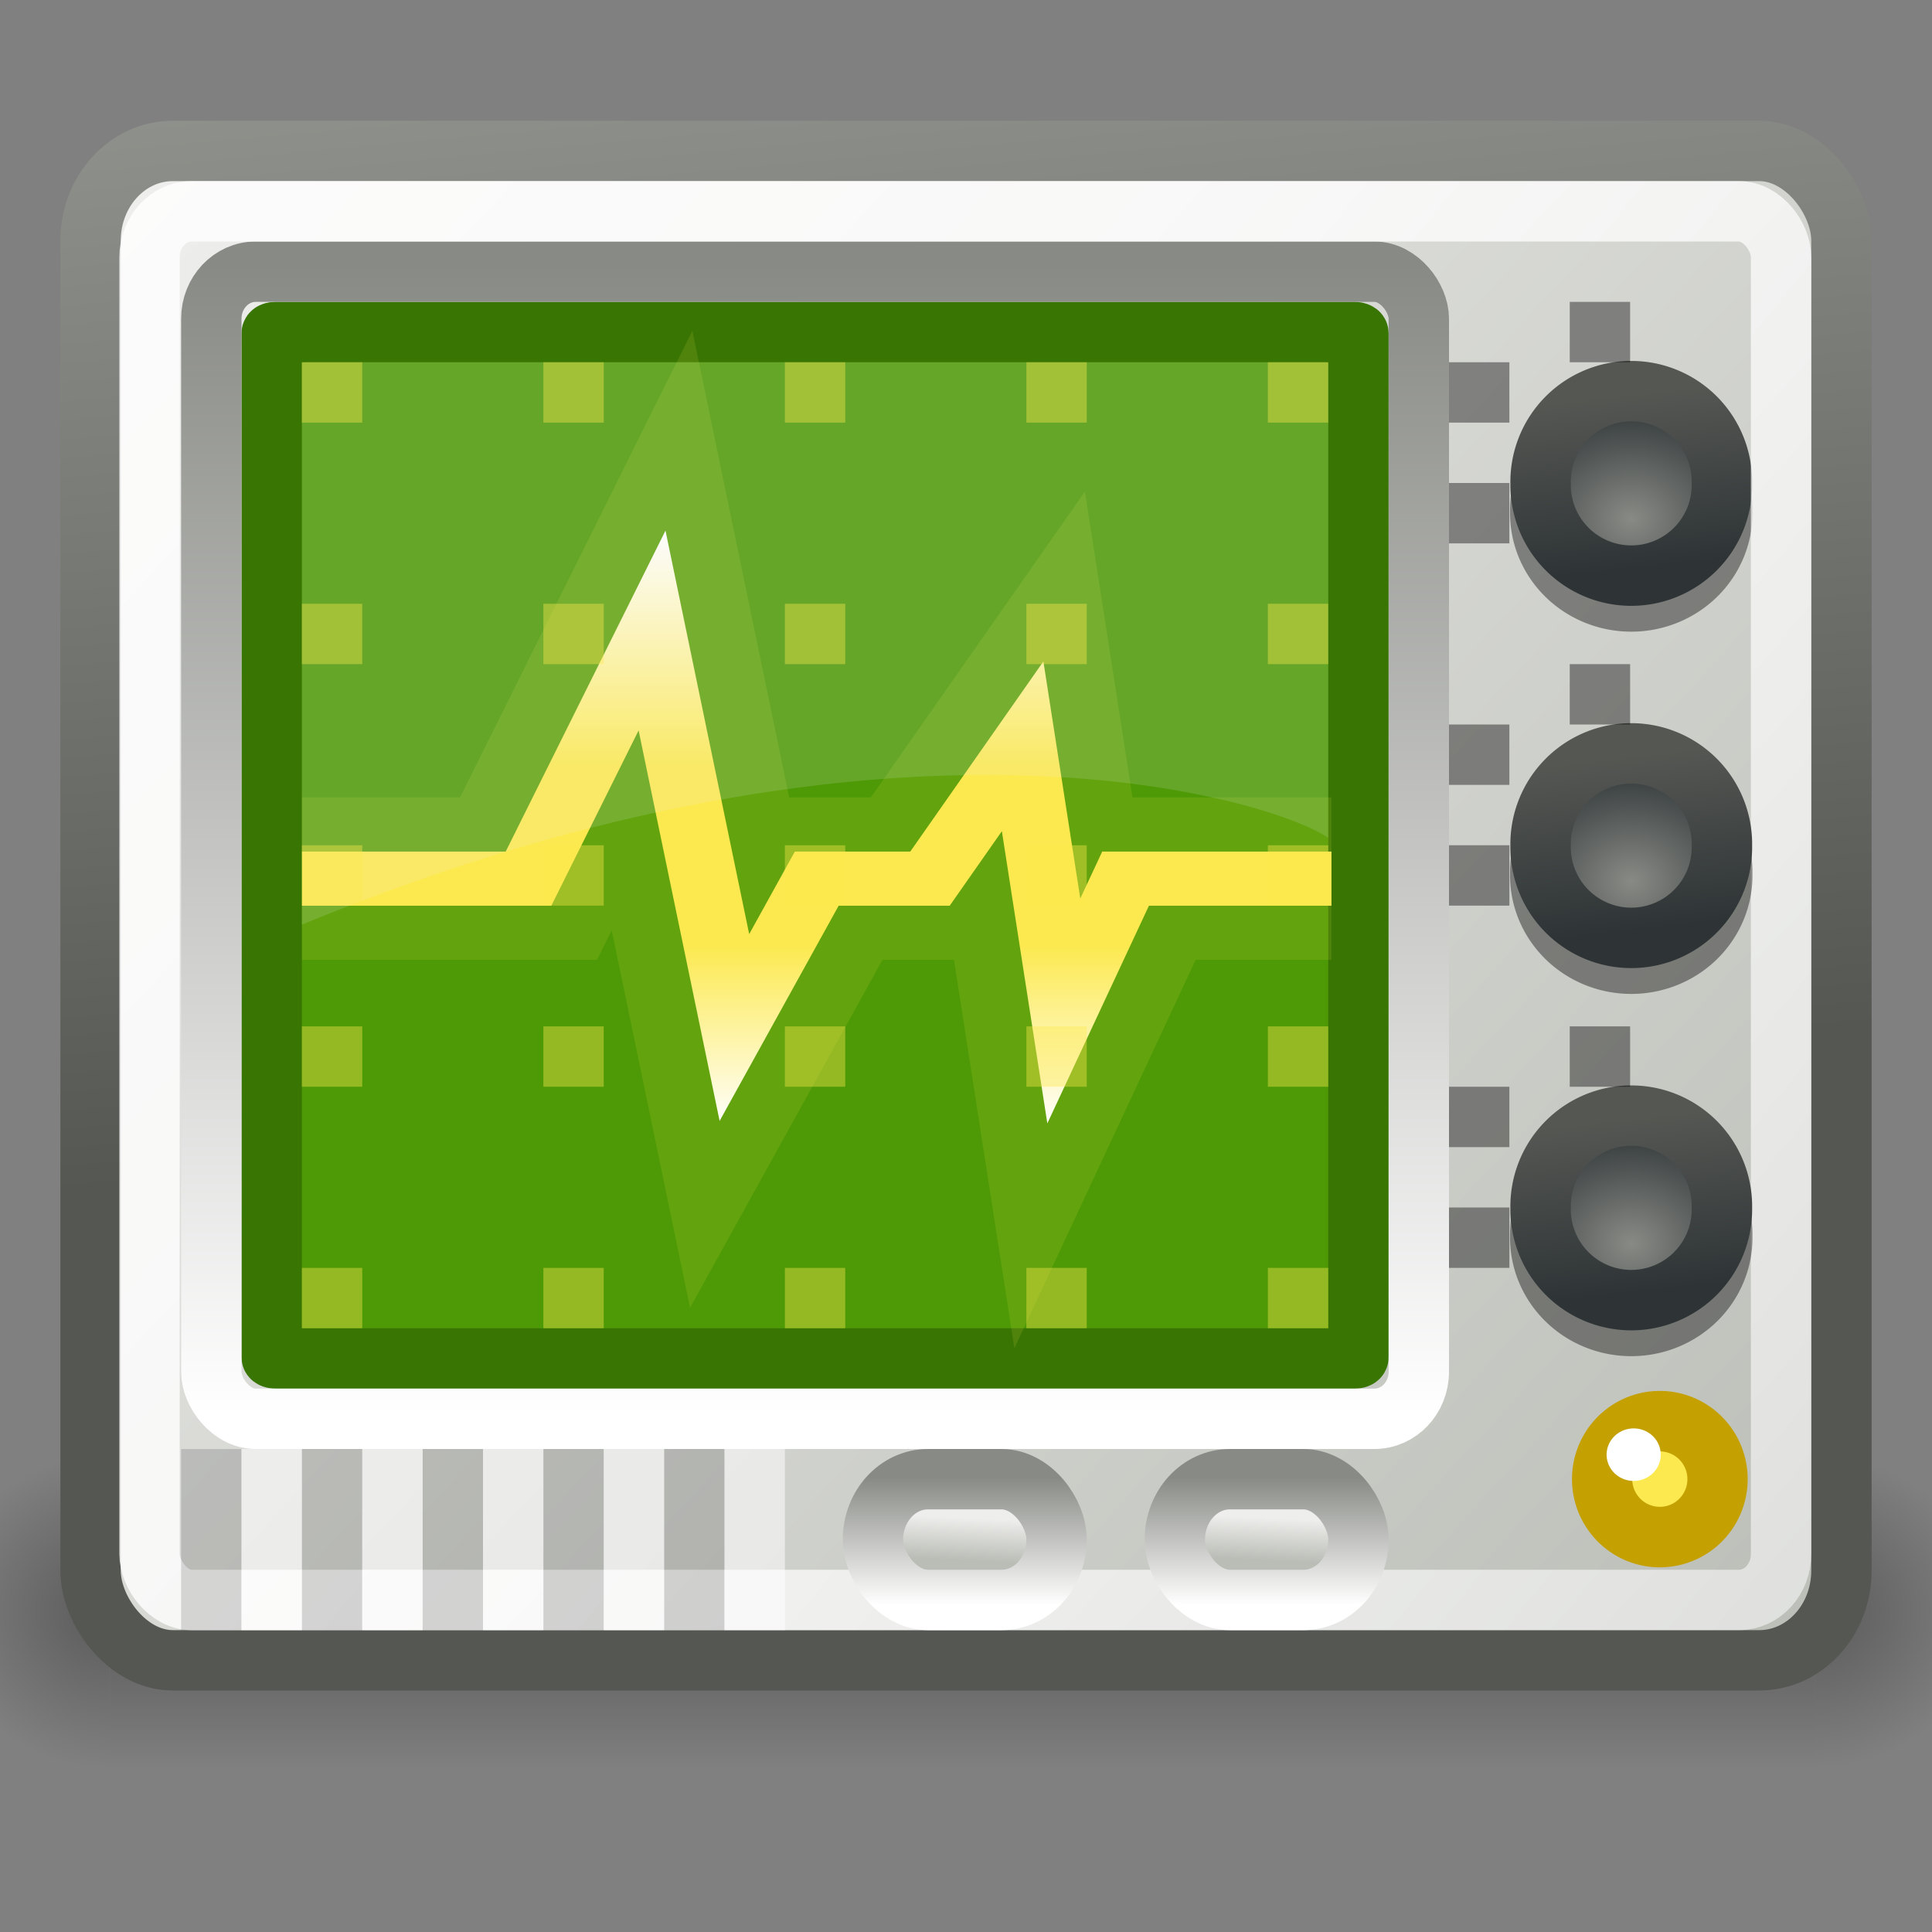 <?xml version="1.0" encoding="UTF-8" standalone="no"?>
<!-- Created with Inkscape (http://www.inkscape.org/) -->
<svg
   xmlns:dc="http://purl.org/dc/elements/1.1/"
   xmlns:cc="http://web.resource.org/cc/"
   xmlns:rdf="http://www.w3.org/1999/02/22-rdf-syntax-ns#"
   xmlns:svg="http://www.w3.org/2000/svg"
   xmlns="http://www.w3.org/2000/svg"
   xmlns:xlink="http://www.w3.org/1999/xlink"
   xmlns:sodipodi="http://sodipodi.sourceforge.net/DTD/sodipodi-0.dtd"
   xmlns:inkscape="http://www.inkscape.org/namespaces/inkscape"
   width="32"
   height="32"
   id="svg1307"
   sodipodi:version="0.32"
   inkscape:version="0.45"
   sodipodi:docbase="/home/dobey/Projects/gnome-icon-theme/32x32/apps"
   sodipodi:docname="utilities-system-monitor.svg"
   version="1.0"
   inkscape:output_extension="org.inkscape.output.svg.inkscape">
  <rect width="100%" height="100%" fill="#808080" stroke="none"/>
  <defs
     id="defs1309">
    <linearGradient
       id="linearGradient2882">
      <stop
         style="stop-color:white;stop-opacity:1;"
         offset="0"
         id="stop2884" />
      <stop
         id="stop2892"
         offset="0.392"
         style="stop-color:#fce94f;stop-opacity:1;" />
      <stop
         id="stop2890"
         offset="0.5"
         style="stop-color:#fce94f;stop-opacity:1;" />
      <stop
         style="stop-color:#fce94f;stop-opacity:1;"
         offset="0.693"
         id="stop2894" />
      <stop
         style="stop-color:white;stop-opacity:1;"
         offset="1"
         id="stop2886" />
    </linearGradient>
    <linearGradient
       id="linearGradient2969">
      <stop
         id="stop2971"
         offset="0"
         style="stop-color:#888a85;stop-opacity:1" />
      <stop
         id="stop2973"
         offset="1"
         style="stop-color:white;stop-opacity:1;" />
    </linearGradient>
    <linearGradient
       id="linearGradient2954">
      <stop
         style="stop-color:#babdb6;stop-opacity:1"
         offset="0"
         id="stop2956" />
      <stop
         style="stop-color:#eeeeec;stop-opacity:1"
         offset="1"
         id="stop2958" />
    </linearGradient>
    <linearGradient
       id="linearGradient22140">
      <stop
         style="stop-color:black;stop-opacity:0;"
         offset="0"
         id="stop22142" />
      <stop
         id="stop22148"
         offset="0.5"
         style="stop-color:black;stop-opacity:1;" />
      <stop
         style="stop-color:black;stop-opacity:0;"
         offset="1"
         id="stop22144" />
    </linearGradient>
    <linearGradient
       inkscape:collect="always"
       id="linearGradient22122">
      <stop
         style="stop-color:black;stop-opacity:1;"
         offset="0"
         id="stop22124" />
      <stop
         style="stop-color:black;stop-opacity:0;"
         offset="1"
         id="stop22126" />
    </linearGradient>
    <linearGradient
       id="linearGradient22096">
      <stop
         id="stop22098"
         offset="0"
         style="stop-color:#babdb6;stop-opacity:1" />
      <stop
         id="stop22100"
         offset="1"
         style="stop-color:#eeeeec;stop-opacity:1" />
    </linearGradient>
    <linearGradient
       id="linearGradient21795">
      <stop
         id="stop21797"
         offset="0"
         style="stop-color:#babdb6;stop-opacity:1" />
      <stop
         id="stop21799"
         offset="1"
         style="stop-color:#555753;stop-opacity:1" />
    </linearGradient>
    <linearGradient
       id="linearGradient8174">
      <stop
         style="stop-color:#555753;stop-opacity:1"
         offset="0"
         id="stop8176" />
      <stop
         style="stop-color:#2e3436;stop-opacity:1;"
         offset="1"
         id="stop8178" />
    </linearGradient>
    <linearGradient
       id="linearGradient7269">
      <stop
         style="stop-color:#888a85;stop-opacity:1"
         offset="0"
         id="stop7271" />
      <stop
         style="stop-color:#2e3436;stop-opacity:1"
         offset="1"
         id="stop7273" />
    </linearGradient>
    <linearGradient
       id="linearGradient3698">
      <stop
         style="stop-color:#888a85;stop-opacity:1"
         offset="0"
         id="stop3700" />
      <stop
         style="stop-color:white;stop-opacity:1;"
         offset="1"
         id="stop3702" />
    </linearGradient>
    <linearGradient
       id="linearGradient2803">
      <stop
         style="stop-color:white;stop-opacity:1;"
         offset="0"
         id="stop2805" />
      <stop
         style="stop-color:white;stop-opacity:0.446;"
         offset="1"
         id="stop2807" />
    </linearGradient>
    <radialGradient
       inkscape:collect="always"
       xlink:href="#linearGradient22122"
       id="radialGradient2159"
       gradientUnits="userSpaceOnUse"
       gradientTransform="matrix(0,-1,1.143,0,-41.103,45.5)"
       cx="7"
       cy="39.465"
       fx="7"
       fy="39.465"
       r="3.5" />
    <radialGradient
       inkscape:collect="always"
       xlink:href="#linearGradient22122"
       id="radialGradient2161"
       gradientUnits="userSpaceOnUse"
       gradientTransform="matrix(0,-1,1.143,0,-89.103,-31.5)"
       cx="7"
       cy="39.465"
       fx="7"
       fy="39.465"
       r="3.5" />
    <linearGradient
       inkscape:collect="always"
       xlink:href="#linearGradient22140"
       id="linearGradient2163"
       gradientUnits="userSpaceOnUse"
       x1="18.142"
       y1="35"
       x2="18.142"
       y2="42.041" />
    <linearGradient
       inkscape:collect="always"
       xlink:href="#linearGradient2954"
       id="linearGradient2270"
       gradientUnits="userSpaceOnUse"
       gradientTransform="matrix(0.608,0,0,0.667,0.776,0.833)"
       x1="25.544"
       y1="37.526"
       x2="25.588"
       y2="36.465" />
    <linearGradient
       inkscape:collect="always"
       xlink:href="#linearGradient2969"
       id="linearGradient2272"
       gradientUnits="userSpaceOnUse"
       gradientTransform="matrix(0.608,0,0,0.667,0.776,0.833)"
       x1="24.781"
       y1="35.438"
       x2="24.781"
       y2="38.601" />
    <linearGradient
       inkscape:collect="always"
       xlink:href="#linearGradient2803"
       id="linearGradient2305"
       gradientUnits="userSpaceOnUse"
       gradientTransform="matrix(0.659,0,0,0.638,0.18,1.275)"
       x1="15.58"
       y1="23.718"
       x2="56.2"
       y2="55.869" />
    <linearGradient
       inkscape:collect="always"
       xlink:href="#linearGradient3698"
       id="linearGradient2335"
       gradientUnits="userSpaceOnUse"
       gradientTransform="matrix(0.714,0,0,0.76,-0.429,0.32)"
       x1="11.625"
       y1="5.312"
       x2="11.625"
       y2="30.441" />
    <linearGradient
       inkscape:collect="always"
       xlink:href="#linearGradient22096"
       id="linearGradient2343"
       gradientUnits="userSpaceOnUse"
       gradientTransform="matrix(0.675,0,0,0.658,-0.19,0.851)"
       x1="46.236"
       y1="41.254"
       x2="4.222"
       y2="3.41" />
    <linearGradient
       inkscape:collect="always"
       xlink:href="#linearGradient21795"
       id="linearGradient2345"
       gradientUnits="userSpaceOnUse"
       gradientTransform="matrix(0.675,0,0,0.735,-0.19,0.657)"
       x1="7.073"
       y1="-17.03"
       x2="10.642"
       y2="25.267" />
    <linearGradient
       inkscape:collect="always"
       xlink:href="#linearGradient2882"
       id="linearGradient2347"
       gradientUnits="userSpaceOnUse"
       x1="15.733"
       y1="13.055"
       x2="15.733"
       y2="31.025" />
    <linearGradient
       inkscape:collect="always"
       xlink:href="#linearGradient2954"
       id="linearGradient2402"
       gradientUnits="userSpaceOnUse"
       gradientTransform="matrix(0.608,0,0,0.667,5.776,0.833)"
       x1="25.544"
       y1="37.526"
       x2="25.588"
       y2="36.465" />
    <linearGradient
       inkscape:collect="always"
       xlink:href="#linearGradient2969"
       id="linearGradient2404"
       gradientUnits="userSpaceOnUse"
       gradientTransform="matrix(0.608,0,0,0.667,5.776,0.833)"
       x1="24.781"
       y1="35.438"
       x2="24.781"
       y2="38.601" />
    <radialGradient
       inkscape:collect="always"
       xlink:href="#linearGradient7269"
       id="radialGradient3423"
       gradientUnits="userSpaceOnUse"
       gradientTransform="matrix(1.294,0,1.45815e-6,1.099,-11.739,-1.351)"
       cx="39.543"
       cy="14.357"
       fx="39.543"
       fy="14.357"
       r="3.932" />
    <linearGradient
       inkscape:collect="always"
       xlink:href="#linearGradient8174"
       id="linearGradient3425"
       gradientUnits="userSpaceOnUse"
       x1="37.63"
       y1="10.083"
       x2="38.316"
       y2="16.371" />
    <radialGradient
       inkscape:collect="always"
       xlink:href="#linearGradient7269"
       id="radialGradient3447"
       gradientUnits="userSpaceOnUse"
       gradientTransform="matrix(1.294,0,1.45815e-6,1.099,-11.739,-1.351)"
       cx="39.543"
       cy="14.357"
       fx="39.543"
       fy="14.357"
       r="3.932" />
    <linearGradient
       inkscape:collect="always"
       xlink:href="#linearGradient8174"
       id="linearGradient3449"
       gradientUnits="userSpaceOnUse"
       x1="37.63"
       y1="10.083"
       x2="38.316"
       y2="16.371" />
    <radialGradient
       inkscape:collect="always"
       xlink:href="#linearGradient7269"
       id="radialGradient3457"
       gradientUnits="userSpaceOnUse"
       gradientTransform="matrix(1.294,0,1.45815e-6,1.099,-11.739,-1.351)"
       cx="39.543"
       cy="14.357"
       fx="39.543"
       fy="14.357"
       r="3.932" />
    <linearGradient
       inkscape:collect="always"
       xlink:href="#linearGradient8174"
       id="linearGradient3459"
       gradientUnits="userSpaceOnUse"
       x1="37.63"
       y1="10.083"
       x2="38.316"
       y2="16.371" />
  </defs>
  <sodipodi:namedview
     id="base"
     pagecolor="#ffffff"
     bordercolor="#666666"
     borderopacity="1.0"
     inkscape:pageopacity="0.0"
     inkscape:pageshadow="2"
     inkscape:zoom="1"
     inkscape:cx="28.894321"
     inkscape:cy="7.6702738"
     inkscape:current-layer="layer1"
     showgrid="false"
     inkscape:grid-bbox="true"
     inkscape:document-units="px"
     inkscape:window-width="1041"
     inkscape:window-height="918"
     inkscape:window-x="151"
     inkscape:window-y="25"
     inkscape:showpageshadow="false"
     showborder="false"
     showguides="false"
     inkscape:guide-bbox="true"
     gridspacingx="0.5px"
     gridspacingy="0.5px"
     gridempspacing="2"
     inkscape:grid-points="false"
     width="32px"
     height="32px">
    <sodipodi:guide
       orientation="vertical"
       position="13.5"
       id="guide22042" />
  </sodipodi:namedview>
  <g
     id="layer1"
     inkscape:label="Layer 1"
     inkscape:groupmode="layer">
    <g
       id="g22150"
       style="opacity:0.3"
       transform="matrix(0.706,0,0,0.737,-1,-1.684)">
      <rect
         y="35"
         x="0"
         height="7"
         width="4"
         id="rect22120"
         style="opacity:1;fill:url(#radialGradient2159);fill-opacity:1;stroke:none;stroke-width:3;stroke-linecap:square;stroke-linejoin:miter;stroke-miterlimit:10;stroke-dasharray:none;stroke-dashoffset:1.2;stroke-opacity:1" />
      <rect
         transform="scale(-1,-1)"
         y="-42"
         x="-48"
         height="7"
         width="4"
         id="rect22134"
         style="opacity:1;fill:url(#radialGradient2161);fill-opacity:1;stroke:none;stroke-width:3;stroke-linecap:square;stroke-linejoin:miter;stroke-miterlimit:10;stroke-dasharray:none;stroke-dashoffset:1.2;stroke-opacity:1" />
      <rect
         y="35"
         x="4"
         height="7"
         width="40"
         id="rect22138"
         style="opacity:1;fill:url(#linearGradient2163);fill-opacity:1;stroke:none;stroke-width:3;stroke-linecap:square;stroke-linejoin:miter;stroke-miterlimit:10;stroke-dasharray:none;stroke-dashoffset:1.2;stroke-opacity:1" />
    </g>
    <rect
       style="fill:url(#linearGradient2343);fill-opacity:1;stroke:url(#linearGradient2345);stroke-width:1;stroke-linecap:round;stroke-linejoin:round;stroke-miterlimit:4;stroke-dasharray:none;stroke-opacity:1"
       id="rect1343"
       width="29"
       height="25"
       x="1.5"
       y="2.5"
       rx="1.362"
       ry="1.486" />
    <rect
       style="fill:#4e9a06;fill-opacity:1;stroke:#397503;stroke-width:1;stroke-linecap:round;stroke-linejoin:round;stroke-miterlimit:4;stroke-dasharray:none;stroke-opacity:1"
       id="rect2224"
       width="18"
       height="17"
       x="4.5"
       y="5.5"
       rx="0.064"
       ry="0.022" />
    <g
       id="g22114"
       transform="matrix(0.682,0,0,0.548,0.229,1.675)">
      <path
         sodipodi:nodetypes="cccccccccc"
         id="path22112"
         d="M 7,23.5 L 12.5,23.5 L 15.5,16 L 17.5,28 L 19.5,23.5 L 22.25,23.5 L 24.5,19.5 L 25.5,27.5 L 27,23.5 L 32,23.5"
         style="opacity:0.116;fill:none;fill-rule:evenodd;stroke:#fce94f;stroke-width:4.911;stroke-linecap:butt;stroke-linejoin:miter;stroke-miterlimit:10;stroke-dasharray:none;stroke-opacity:1" />
      <path
         sodipodi:nodetypes="cccccccccc"
         id="path22106"
         d="M 7,23.5 L 12.5,23.5 L 15.5,16 L 17.5,28 L 19.5,23.5 L 22.25,23.5 L 24.5,19.5 L 25.5,27.5 L 27,23.5 L 32,23.5"
         style="fill:none;fill-opacity:1;fill-rule:evenodd;stroke:url(#linearGradient2347);stroke-width:1.637;stroke-linecap:butt;stroke-linejoin:miter;stroke-miterlimit:10;stroke-dasharray:none;stroke-opacity:1" />
    </g>
    <rect
       style="fill:none;fill-opacity:1;stroke:url(#linearGradient2335);stroke-width:1;stroke-linecap:square;stroke-linejoin:miter;stroke-miterlimit:4;stroke-dasharray:none;stroke-dashoffset:10;stroke-opacity:1"
       id="rect2811"
       width="20"
       height="19"
       x="3.5"
       y="4.5"
       rx="0.736"
       ry="0.779" />
    <g
       id="g3437">
      <path
         sodipodi:type="arc"
         style="opacity:0.4;fill:black;fill-opacity:1;stroke:black;stroke-width:2.215;stroke-linecap:round;stroke-linejoin:round;stroke-miterlimit:4;stroke-dasharray:none;stroke-opacity:1"
         id="path20800"
         sodipodi:cx="39.42857"
         sodipodi:cy="13.142858"
         sodipodi:rx="3.2857144"
         sodipodi:ry="3.2857144"
         d="M 42.714 13.143 A 3.286 3.286 0 1 1  36.143,13.143 A 3.286 3.286 0 1 1  42.714 13.143 z"
         transform="matrix(0.457,0,0,0.447,9,2.598)" />
      <path
         transform="matrix(0.457,0,0,0.457,9,2)"
         d="M 42.714 13.143 A 3.286 3.286 0 1 1  36.143,13.143 A 3.286 3.286 0 1 1  42.714 13.143 z"
         sodipodi:ry="3.2857144"
         sodipodi:rx="3.2857144"
         sodipodi:cy="13.142858"
         sodipodi:cx="39.42857"
         id="path17146"
         style="fill:url(#radialGradient3423);fill-opacity:1;stroke:url(#linearGradient3425);stroke-width:2.19;stroke-linecap:round;stroke-linejoin:round;stroke-miterlimit:4;stroke-dasharray:none;stroke-opacity:1"
         sodipodi:type="arc" />
    </g>
    <rect
       style="opacity:0.803;fill:none;fill-opacity:1;stroke:url(#linearGradient2305);stroke-width:1;stroke-linecap:round;stroke-linejoin:round;stroke-miterlimit:4;stroke-dasharray:none;stroke-opacity:1"
       id="rect2218"
       width="27.023"
       height="23"
       x="2.477"
       y="3.5"
       rx="0.697"
       ry="0.76" />
    <path
       style="opacity:0.15;fill:#eeeeec;fill-opacity:1;stroke:none;stroke-width:1;stroke-linecap:square;stroke-linejoin:miter;stroke-miterlimit:4;stroke-dashoffset:10;stroke-opacity:1"
       d="M 5.063,6 L 21.937,6 C 21.972,6 22,6.007 22,6.017 L 22,13.879 C 21.214,13.312 14.966,11.208 5,15.315 L 5,6.017 C 5,6.007 5.028,6 5.063,6 z "
       id="rect4591"
       sodipodi:nodetypes="ccccccc" />
    <g
       id="g2911"
       transform="matrix(0.956,0,0,0.96,-9.314,-10.541)">
      <path
         transform="matrix(0.8,0,0,0.8,5.5,7.5)"
         d="M 42.5 36.25 A 1.25 1.25 0 1 1  40,36.25 A 1.25 1.25 0 1 1  42.5 36.25 z"
         sodipodi:ry="1.25"
         sodipodi:rx="1.25"
         sodipodi:cy="36.25"
         sodipodi:cx="41.25"
         id="path2891"
         style="opacity:1;fill:#fce94f;fill-opacity:1;stroke:#c4a000;stroke-width:1.305;stroke-linecap:square;stroke-linejoin:miter;stroke-miterlimit:10;stroke-dasharray:none;stroke-dashoffset:1.2;stroke-opacity:1"
         sodipodi:type="arc" />
      <path
         transform="translate(-4,0)"
         d="M 42.516 36.078 A 0.469 0.453 0 1 1  41.578,36.078 A 0.469 0.453 0 1 1  42.516 36.078 z"
         sodipodi:ry="0.453125"
         sodipodi:rx="0.46875"
         sodipodi:cy="36.078125"
         sodipodi:cx="42.046875"
         id="path2893"
         style="opacity:1;fill:white;fill-opacity:1;stroke:none;stroke-width:1;stroke-linecap:square;stroke-linejoin:miter;stroke-miterlimit:10;stroke-dasharray:none;stroke-dashoffset:1.2;stroke-opacity:1"
         sodipodi:type="arc" />
    </g>
    <rect
       style="fill:url(#linearGradient2270);fill-opacity:1;stroke:url(#linearGradient2272);stroke-width:1;stroke-linecap:butt;stroke-linejoin:miter;stroke-miterlimit:4;stroke-dasharray:none;stroke-dashoffset:1.2;stroke-opacity:1"
       id="rect2944"
       width="3.041"
       height="2"
       x="14.459"
       y="24.5"
       rx="0.912"
       ry="1" />
    <rect
       style="fill:url(#linearGradient2402);fill-opacity:1;stroke:url(#linearGradient2404);stroke-width:1;stroke-linecap:butt;stroke-linejoin:miter;stroke-miterlimit:4;stroke-dasharray:none;stroke-dashoffset:1.2;stroke-opacity:1"
       id="rect2400"
       width="3.041"
       height="2"
       x="19.459"
       y="24.5"
       rx="0.912"
       ry="1" />
    <rect
       y="21"
       x="5"
       height="1"
       width="1"
       id="rect2457"
       style="opacity:0.4;fill:#fce94f;fill-opacity:1;stroke:none;stroke-width:1;stroke-linecap:square;stroke-linejoin:miter;stroke-miterlimit:4;stroke-dasharray:none;stroke-dashoffset:1.2;stroke-opacity:1" />
    <rect
       y="21"
       x="9"
       height="1"
       width="1"
       id="rect2459"
       style="opacity:0.4;fill:#fce94f;fill-opacity:1;stroke:none;stroke-width:1;stroke-linecap:square;stroke-linejoin:miter;stroke-miterlimit:4;stroke-dasharray:none;stroke-dashoffset:1.2;stroke-opacity:1" />
    <rect
       y="21"
       x="13"
       height="1"
       width="1"
       id="rect2461"
       style="opacity:0.4;fill:#fce94f;fill-opacity:1;stroke:none;stroke-width:1;stroke-linecap:square;stroke-linejoin:miter;stroke-miterlimit:4;stroke-dasharray:none;stroke-dashoffset:1.2;stroke-opacity:1" />
    <rect
       y="21"
       x="17"
       height="1"
       width="1"
       id="rect2463"
       style="opacity:0.4;fill:#fce94f;fill-opacity:1;stroke:none;stroke-width:1;stroke-linecap:square;stroke-linejoin:miter;stroke-miterlimit:4;stroke-dasharray:none;stroke-dashoffset:1.2;stroke-opacity:1" />
    <rect
       y="21"
       x="21"
       height="1"
       width="1"
       id="rect2465"
       style="opacity:0.4;fill:#fce94f;fill-opacity:1;stroke:none;stroke-width:1;stroke-linecap:square;stroke-linejoin:miter;stroke-miterlimit:4;stroke-dasharray:none;stroke-dashoffset:1.2;stroke-opacity:1" />
    <rect
       y="17"
       x="5"
       height="1"
       width="1"
       id="rect2467"
       style="opacity:0.4;fill:#fce94f;fill-opacity:1;stroke:none;stroke-width:1;stroke-linecap:square;stroke-linejoin:miter;stroke-miterlimit:4;stroke-dasharray:none;stroke-dashoffset:1.2;stroke-opacity:1" />
    <rect
       y="17"
       x="9"
       height="1"
       width="1"
       id="rect2469"
       style="opacity:0.4;fill:#fce94f;fill-opacity:1;stroke:none;stroke-width:1;stroke-linecap:square;stroke-linejoin:miter;stroke-miterlimit:4;stroke-dasharray:none;stroke-dashoffset:1.2;stroke-opacity:1" />
    <rect
       y="17"
       x="13"
       height="1"
       width="1"
       id="rect2471"
       style="opacity:0.4;fill:#fce94f;fill-opacity:1;stroke:none;stroke-width:1;stroke-linecap:square;stroke-linejoin:miter;stroke-miterlimit:4;stroke-dasharray:none;stroke-dashoffset:1.2;stroke-opacity:1" />
    <rect
       y="17"
       x="17"
       height="1"
       width="1"
       id="rect2473"
       style="opacity:0.4;fill:#fce94f;fill-opacity:1;stroke:none;stroke-width:1;stroke-linecap:square;stroke-linejoin:miter;stroke-miterlimit:4;stroke-dasharray:none;stroke-dashoffset:1.2;stroke-opacity:1" />
    <rect
       y="17"
       x="21"
       height="1"
       width="1"
       id="rect2475"
       style="opacity:0.4;fill:#fce94f;fill-opacity:1;stroke:none;stroke-width:1;stroke-linecap:square;stroke-linejoin:miter;stroke-miterlimit:4;stroke-dasharray:none;stroke-dashoffset:1.2;stroke-opacity:1" />
    <rect
       y="14"
       x="5"
       height="1"
       width="1"
       id="rect2477"
       style="opacity:0.4;fill:#fce94f;fill-opacity:1;stroke:none;stroke-width:1;stroke-linecap:square;stroke-linejoin:miter;stroke-miterlimit:4;stroke-dasharray:none;stroke-dashoffset:1.2;stroke-opacity:1" />
    <rect
       y="14"
       x="9"
       height="1"
       width="1"
       id="rect2479"
       style="opacity:0.4;fill:#fce94f;fill-opacity:1;stroke:none;stroke-width:1;stroke-linecap:square;stroke-linejoin:miter;stroke-miterlimit:4;stroke-dasharray:none;stroke-dashoffset:1.2;stroke-opacity:1" />
    <rect
       y="14"
       x="13"
       height="1"
       width="1"
       id="rect2481"
       style="opacity:0.4;fill:#fce94f;fill-opacity:1;stroke:none;stroke-width:1;stroke-linecap:square;stroke-linejoin:miter;stroke-miterlimit:4;stroke-dasharray:none;stroke-dashoffset:1.2;stroke-opacity:1" />
    <rect
       y="14"
       x="17"
       height="1"
       width="1"
       id="rect2483"
       style="opacity:0.4;fill:#fce94f;fill-opacity:1;stroke:none;stroke-width:1;stroke-linecap:square;stroke-linejoin:miter;stroke-miterlimit:4;stroke-dasharray:none;stroke-dashoffset:1.2;stroke-opacity:1" />
    <rect
       y="14"
       x="21"
       height="1"
       width="1"
       id="rect2485"
       style="opacity:0.4;fill:#fce94f;fill-opacity:1;stroke:none;stroke-width:1;stroke-linecap:square;stroke-linejoin:miter;stroke-miterlimit:4;stroke-dasharray:none;stroke-dashoffset:1.2;stroke-opacity:1" />
    <rect
       y="10"
       x="5"
       height="1"
       width="1"
       id="rect2487"
       style="opacity:0.4;fill:#fce94f;fill-opacity:1;stroke:none;stroke-width:1;stroke-linecap:square;stroke-linejoin:miter;stroke-miterlimit:4;stroke-dasharray:none;stroke-dashoffset:1.2;stroke-opacity:1" />
    <rect
       y="10"
       x="9"
       height="1"
       width="1"
       id="rect2489"
       style="opacity:0.4;fill:#fce94f;fill-opacity:1;stroke:none;stroke-width:1;stroke-linecap:square;stroke-linejoin:miter;stroke-miterlimit:4;stroke-dasharray:none;stroke-dashoffset:1.2;stroke-opacity:1" />
    <rect
       y="10"
       x="13"
       height="1"
       width="1"
       id="rect2491"
       style="opacity:0.4;fill:#fce94f;fill-opacity:1;stroke:none;stroke-width:1;stroke-linecap:square;stroke-linejoin:miter;stroke-miterlimit:4;stroke-dasharray:none;stroke-dashoffset:1.2;stroke-opacity:1" />
    <rect
       y="10"
       x="17"
       height="1"
       width="1"
       id="rect2493"
       style="opacity:0.4;fill:#fce94f;fill-opacity:1;stroke:none;stroke-width:1;stroke-linecap:square;stroke-linejoin:miter;stroke-miterlimit:4;stroke-dasharray:none;stroke-dashoffset:1.2;stroke-opacity:1" />
    <rect
       y="10"
       x="21"
       height="1"
       width="1"
       id="rect2495"
       style="opacity:0.4;fill:#fce94f;fill-opacity:1;stroke:none;stroke-width:1;stroke-linecap:square;stroke-linejoin:miter;stroke-miterlimit:4;stroke-dasharray:none;stroke-dashoffset:1.2;stroke-opacity:1" />
    <rect
       y="6"
       x="5"
       height="1"
       width="1"
       id="rect2497"
       style="opacity:0.4;fill:#fce94f;fill-opacity:1;stroke:none;stroke-width:1;stroke-linecap:square;stroke-linejoin:miter;stroke-miterlimit:4;stroke-dasharray:none;stroke-dashoffset:1.2;stroke-opacity:1" />
    <rect
       y="6"
       x="9"
       height="1"
       width="1"
       id="rect2499"
       style="opacity:0.4;fill:#fce94f;fill-opacity:1;stroke:none;stroke-width:1;stroke-linecap:square;stroke-linejoin:miter;stroke-miterlimit:4;stroke-dasharray:none;stroke-dashoffset:1.2;stroke-opacity:1" />
    <rect
       y="6"
       x="13"
       height="1"
       width="1"
       id="rect2501"
       style="opacity:0.4;fill:#fce94f;fill-opacity:1;stroke:none;stroke-width:1;stroke-linecap:square;stroke-linejoin:miter;stroke-miterlimit:4;stroke-dasharray:none;stroke-dashoffset:1.2;stroke-opacity:1" />
    <rect
       y="6"
       x="17"
       height="1"
       width="1"
       id="rect2503"
       style="opacity:0.4;fill:#fce94f;fill-opacity:1;stroke:none;stroke-width:1;stroke-linecap:square;stroke-linejoin:miter;stroke-miterlimit:4;stroke-dasharray:none;stroke-dashoffset:1.2;stroke-opacity:1" />
    <rect
       y="6"
       x="21"
       height="1"
       width="1"
       id="rect2505"
       style="opacity:0.4;fill:#fce94f;fill-opacity:1;stroke:none;stroke-width:1;stroke-linecap:square;stroke-linejoin:miter;stroke-miterlimit:4;stroke-dasharray:none;stroke-dashoffset:1.2;stroke-opacity:1" />
    <g
       id="g2517"
       style="fill:black;fill-opacity:1;opacity:0.162">
      <rect
         style="opacity:0.888;fill:black;fill-opacity:1;stroke:none;stroke-width:1;stroke-linecap:square;stroke-linejoin:miter;stroke-miterlimit:4;stroke-dasharray:1, 1;stroke-dashoffset:1.2;stroke-opacity:1"
         id="rect2507"
         width="1"
         height="3"
         x="3"
         y="24" />
      <rect
         style="opacity:0.888;fill:black;fill-opacity:1;stroke:none;stroke-width:1;stroke-linecap:square;stroke-linejoin:miter;stroke-miterlimit:4;stroke-dasharray:1, 1;stroke-dashoffset:1.2;stroke-opacity:1"
         id="rect2509"
         width="1"
         height="3"
         x="5"
         y="24" />
      <rect
         style="opacity:0.888;fill:black;fill-opacity:1;stroke:none;stroke-width:1;stroke-linecap:square;stroke-linejoin:miter;stroke-miterlimit:4;stroke-dasharray:1, 1;stroke-dashoffset:1.2;stroke-opacity:1"
         id="rect2511"
         width="1"
         height="3"
         x="7"
         y="24" />
      <rect
         style="opacity:0.888;fill:black;fill-opacity:1;stroke:none;stroke-width:1;stroke-linecap:square;stroke-linejoin:miter;stroke-miterlimit:4;stroke-dasharray:1, 1;stroke-dashoffset:1.2;stroke-opacity:1"
         id="rect2513"
         width="1"
         height="3"
         x="9"
         y="24" />
      <rect
         style="opacity:0.888;fill:black;fill-opacity:1;stroke:none;stroke-width:1;stroke-linecap:square;stroke-linejoin:miter;stroke-miterlimit:4;stroke-dasharray:1, 1;stroke-dashoffset:1.2;stroke-opacity:1"
         id="rect2515"
         width="1"
         height="3"
         x="11"
         y="24" />
    </g>
    <g
       id="g2524"
       transform="translate(1,0)"
       style="fill:white;fill-opacity:1;opacity:0.6">
      <rect
         style="opacity:0.888;fill:white;fill-opacity:1;stroke:none;stroke-width:1;stroke-linecap:square;stroke-linejoin:miter;stroke-miterlimit:4;stroke-dasharray:1, 1;stroke-dashoffset:1.2;stroke-opacity:1"
         id="rect2526"
         width="1"
         height="3"
         x="3"
         y="24" />
      <rect
         style="opacity:0.888;fill:white;fill-opacity:1;stroke:none;stroke-width:1;stroke-linecap:square;stroke-linejoin:miter;stroke-miterlimit:4;stroke-dasharray:1, 1;stroke-dashoffset:1.2;stroke-opacity:1"
         id="rect2528"
         width="1"
         height="3"
         x="5"
         y="24" />
      <rect
         style="opacity:0.888;fill:white;fill-opacity:1;stroke:none;stroke-width:1;stroke-linecap:square;stroke-linejoin:miter;stroke-miterlimit:4;stroke-dasharray:1, 1;stroke-dashoffset:1.2;stroke-opacity:1"
         id="rect2530"
         width="1"
         height="3"
         x="7"
         y="24" />
      <rect
         style="opacity:0.888;fill:white;fill-opacity:1;stroke:none;stroke-width:1;stroke-linecap:square;stroke-linejoin:miter;stroke-miterlimit:4;stroke-dasharray:1, 1;stroke-dashoffset:1.2;stroke-opacity:1"
         id="rect2532"
         width="1"
         height="3"
         x="9"
         y="24" />
      <rect
         style="opacity:0.888;fill:white;fill-opacity:1;stroke:none;stroke-width:1;stroke-linecap:square;stroke-linejoin:miter;stroke-miterlimit:4;stroke-dasharray:1, 1;stroke-dashoffset:1.2;stroke-opacity:1"
         id="rect2534"
         width="1"
         height="3"
         x="11"
         y="24" />
    </g>
    <g
       id="g3441"
       transform="translate(0,6)">
      <path
         sodipodi:type="arc"
         style="opacity:0.4;fill:black;fill-opacity:1;stroke:black;stroke-width:2.215;stroke-linecap:round;stroke-linejoin:round;stroke-miterlimit:4;stroke-dasharray:none;stroke-opacity:1"
         id="path3443"
         sodipodi:cx="39.42857"
         sodipodi:cy="13.142858"
         sodipodi:rx="3.2857144"
         sodipodi:ry="3.2857144"
         d="M 42.714 13.143 A 3.286 3.286 0 1 1  36.143,13.143 A 3.286 3.286 0 1 1  42.714 13.143 z"
         transform="matrix(0.457,0,0,0.447,9,2.598)" />
      <path
         transform="matrix(0.457,0,0,0.457,9,2)"
         d="M 42.714 13.143 A 3.286 3.286 0 1 1  36.143,13.143 A 3.286 3.286 0 1 1  42.714 13.143 z"
         sodipodi:ry="3.2857144"
         sodipodi:rx="3.2857144"
         sodipodi:cy="13.142858"
         sodipodi:cx="39.42857"
         id="path3445"
         style="fill:url(#radialGradient3447);fill-opacity:1;stroke:url(#linearGradient3449);stroke-width:2.19;stroke-linecap:round;stroke-linejoin:round;stroke-miterlimit:4;stroke-dasharray:none;stroke-opacity:1"
         sodipodi:type="arc" />
    </g>
    <g
       id="g3451"
       transform="translate(0,12)">
      <path
         sodipodi:type="arc"
         style="opacity:0.4;fill:black;fill-opacity:1;stroke:black;stroke-width:2.215;stroke-linecap:round;stroke-linejoin:round;stroke-miterlimit:4;stroke-dasharray:none;stroke-opacity:1"
         id="path3453"
         sodipodi:cx="39.42857"
         sodipodi:cy="13.142858"
         sodipodi:rx="3.2857144"
         sodipodi:ry="3.2857144"
         d="M 42.714 13.143 A 3.286 3.286 0 1 1  36.143,13.143 A 3.286 3.286 0 1 1  42.714 13.143 z"
         transform="matrix(0.457,0,0,0.447,9,2.598)" />
      <path
         transform="matrix(0.457,0,0,0.457,9,2)"
         d="M 42.714 13.143 A 3.286 3.286 0 1 1  36.143,13.143 A 3.286 3.286 0 1 1  42.714 13.143 z"
         sodipodi:ry="3.2857144"
         sodipodi:rx="3.2857144"
         sodipodi:cy="13.142858"
         sodipodi:cx="39.42857"
         id="path3455"
         style="fill:url(#radialGradient3457);fill-opacity:1;stroke:url(#linearGradient3459);stroke-width:2.19;stroke-linecap:round;stroke-linejoin:round;stroke-miterlimit:4;stroke-dasharray:none;stroke-opacity:1"
         sodipodi:type="arc" />
    </g>
    <g
       id="g3475"
       style="opacity:0.4">
      <rect
         y="8"
         x="24"
         height="1"
         width="1"
         id="rect3469"
         style="opacity:1;fill:black;fill-opacity:1;stroke:none;stroke-width:1;stroke-linecap:butt;stroke-linejoin:miter;stroke-miterlimit:4;stroke-dasharray:none;stroke-dashoffset:1.2;stroke-opacity:1" />
      <rect
         y="6"
         x="24"
         height="1"
         width="1"
         id="rect3471"
         style="opacity:1;fill:black;fill-opacity:1;stroke:none;stroke-width:1;stroke-linecap:butt;stroke-linejoin:miter;stroke-miterlimit:4;stroke-dasharray:none;stroke-dashoffset:1.2;stroke-opacity:1" />
      <rect
         y="5"
         x="26"
         height="1"
         width="1"
         id="rect3473"
         style="opacity:1;fill:black;fill-opacity:1;stroke:none;stroke-width:1;stroke-linecap:butt;stroke-linejoin:miter;stroke-miterlimit:4;stroke-dasharray:none;stroke-dashoffset:1.2;stroke-opacity:1" />
    </g>
    <g
       id="g3480"
       transform="translate(0,6)"
       style="opacity:0.4">
      <rect
         y="8"
         x="24"
         height="1"
         width="1"
         id="rect3482"
         style="opacity:1;fill:black;fill-opacity:1;stroke:none;stroke-width:1;stroke-linecap:butt;stroke-linejoin:miter;stroke-miterlimit:4;stroke-dasharray:none;stroke-dashoffset:1.2;stroke-opacity:1" />
      <rect
         y="6"
         x="24"
         height="1"
         width="1"
         id="rect3484"
         style="opacity:1;fill:black;fill-opacity:1;stroke:none;stroke-width:1;stroke-linecap:butt;stroke-linejoin:miter;stroke-miterlimit:4;stroke-dasharray:none;stroke-dashoffset:1.2;stroke-opacity:1" />
      <rect
         y="5"
         x="26"
         height="1"
         width="1"
         id="rect3486"
         style="opacity:1;fill:black;fill-opacity:1;stroke:none;stroke-width:1;stroke-linecap:butt;stroke-linejoin:miter;stroke-miterlimit:4;stroke-dasharray:none;stroke-dashoffset:1.2;stroke-opacity:1" />
    </g>
    <g
       id="g3488"
       transform="translate(0,12)"
       style="opacity:0.4">
      <rect
         y="8"
         x="24"
         height="1"
         width="1"
         id="rect3490"
         style="opacity:1;fill:black;fill-opacity:1;stroke:none;stroke-width:1;stroke-linecap:butt;stroke-linejoin:miter;stroke-miterlimit:4;stroke-dasharray:none;stroke-dashoffset:1.2;stroke-opacity:1" />
      <rect
         y="6"
         x="24"
         height="1"
         width="1"
         id="rect3492"
         style="opacity:1;fill:black;fill-opacity:1;stroke:none;stroke-width:1;stroke-linecap:butt;stroke-linejoin:miter;stroke-miterlimit:4;stroke-dasharray:none;stroke-dashoffset:1.2;stroke-opacity:1" />
      <rect
         y="5"
         x="26"
         height="1"
         width="1"
         id="rect3494"
         style="opacity:1;fill:black;fill-opacity:1;stroke:none;stroke-width:1;stroke-linecap:butt;stroke-linejoin:miter;stroke-miterlimit:4;stroke-dasharray:none;stroke-dashoffset:1.2;stroke-opacity:1" />
    </g>
  </g>
</svg>
